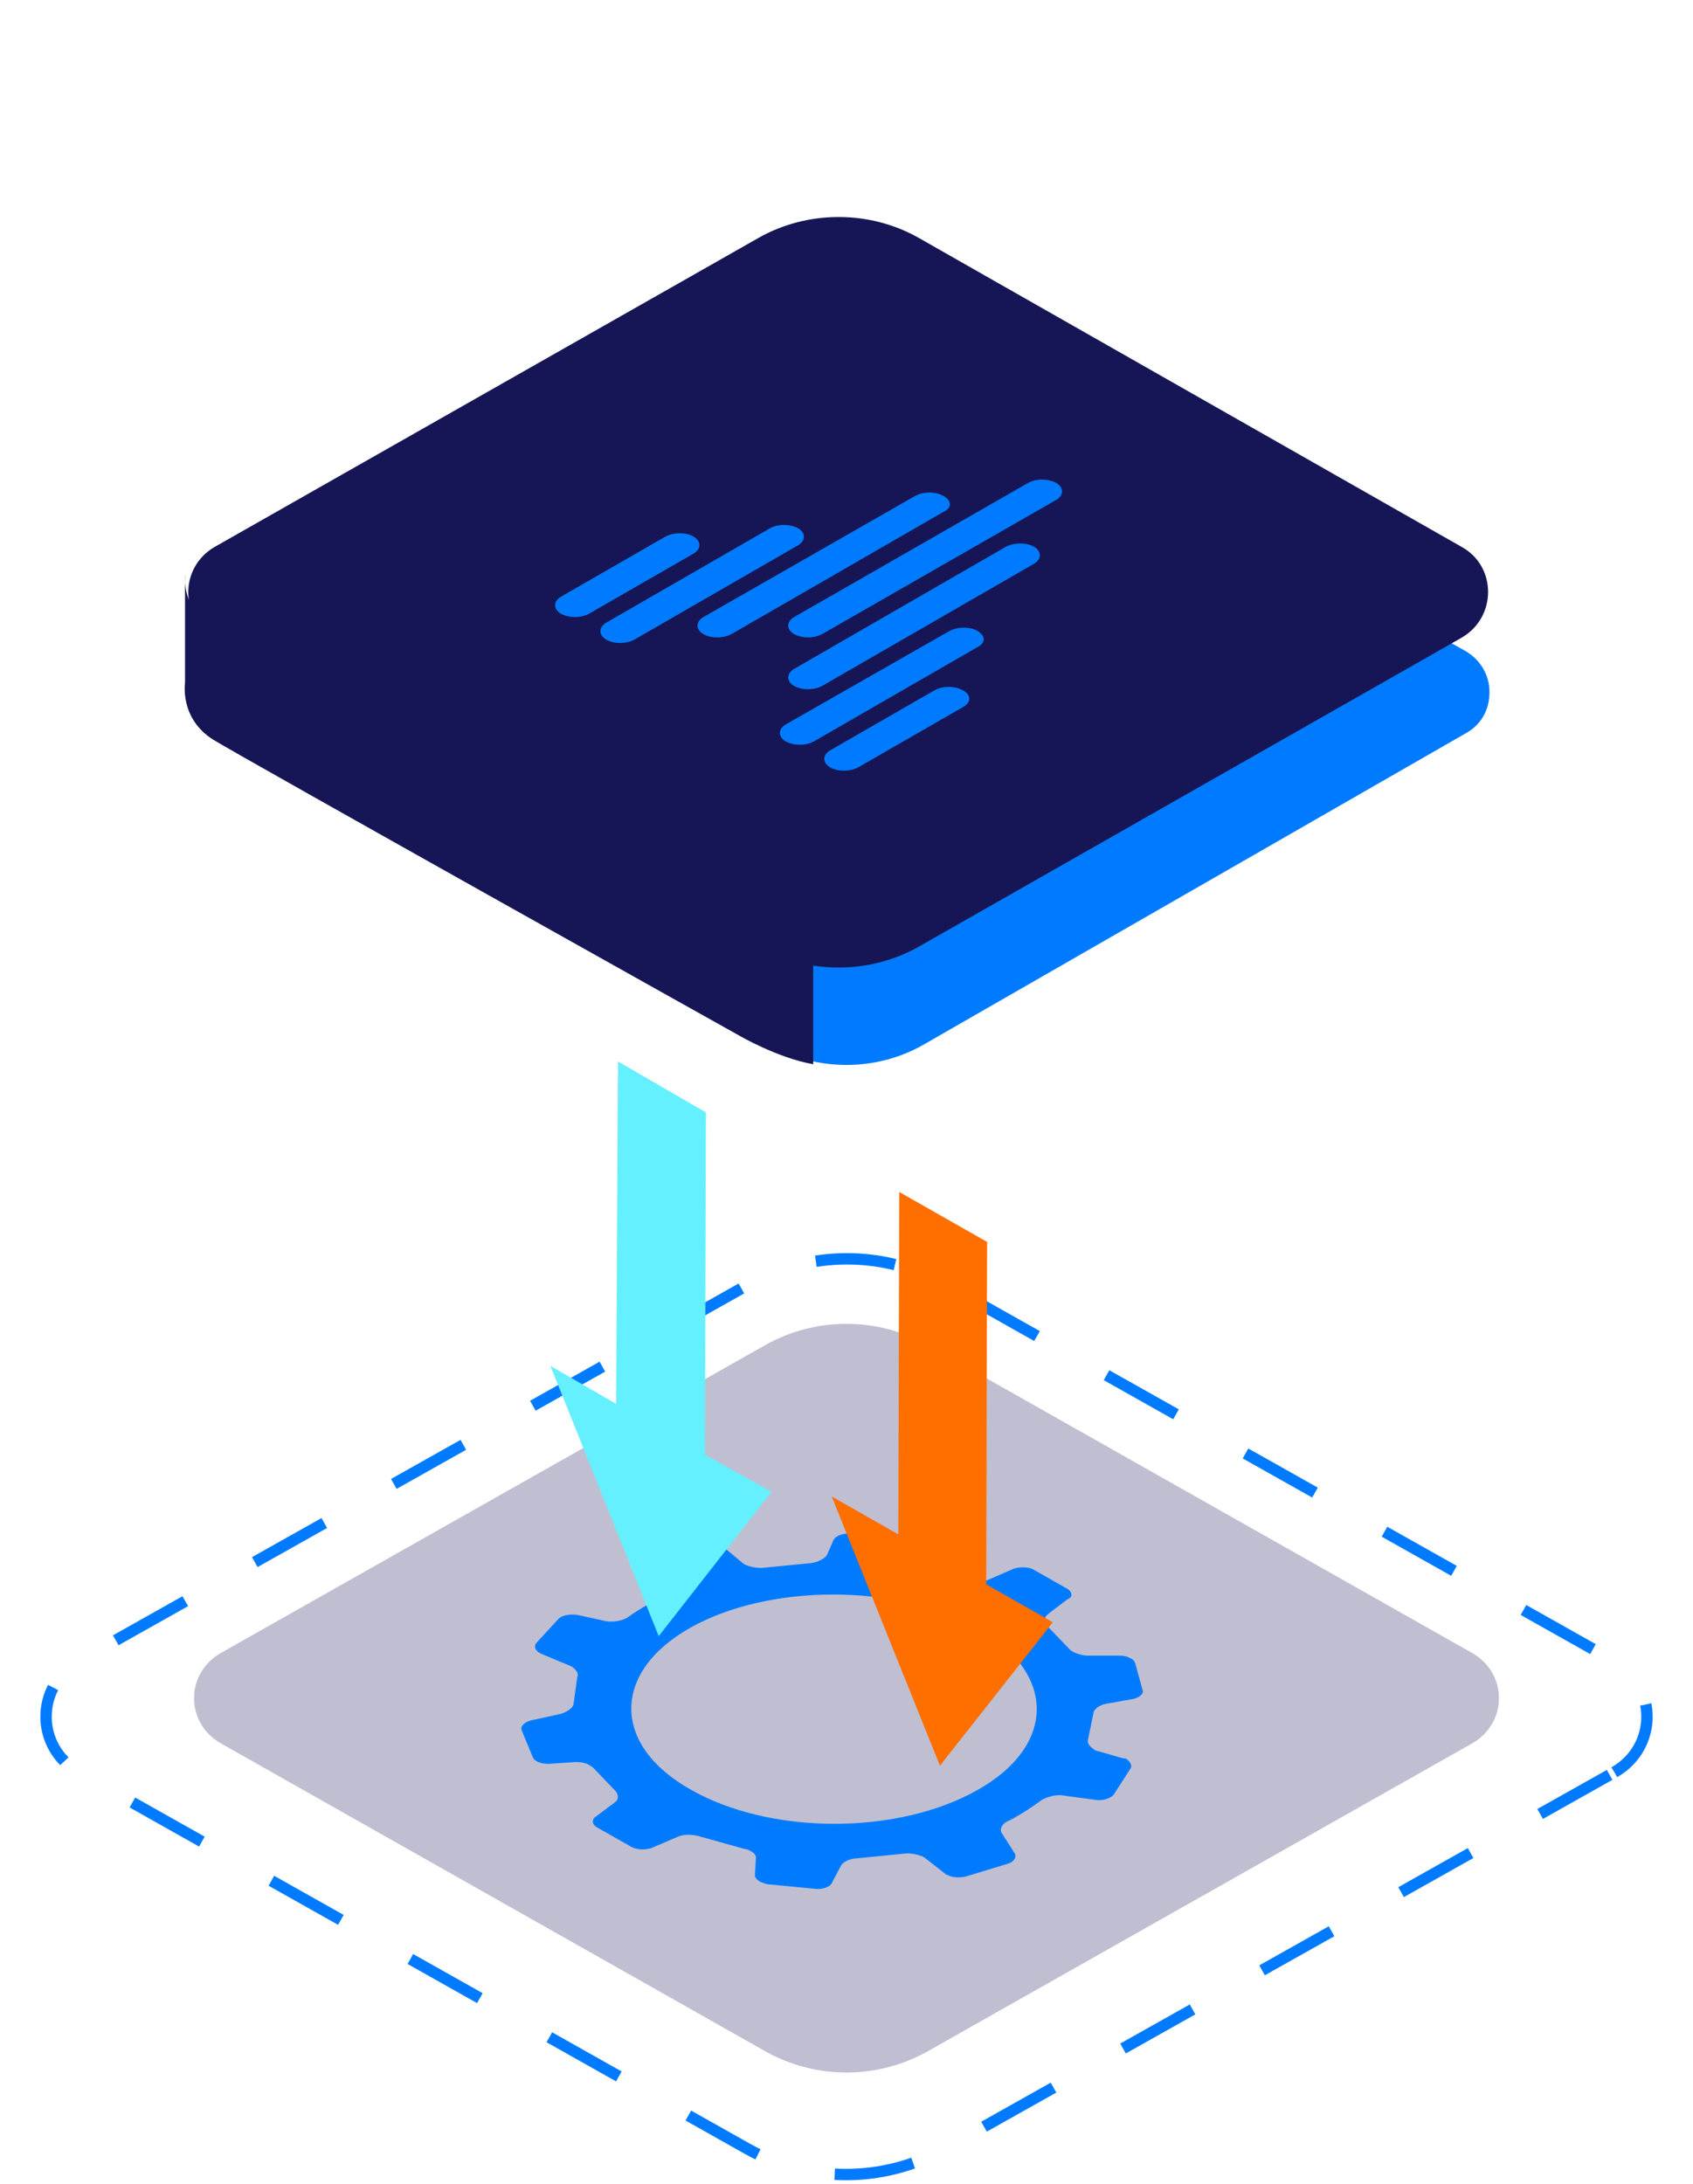 <?xml version="1.0" encoding="utf-8"?>
<svg version="1.1" id="Layer_1" xmlns="http://www.w3.org/2000/svg" xmlns:xlink="http://www.w3.org/1999/xlink" x="0px" y="0px"
	 viewBox="0 0 183 236" style="enable-background:new 0 0 183 236;" xml:space="preserve">
<style type="text/css">
	.st0{opacity:0.27;fill:#161656;enable-background:new    ;}
	.st1{fill:#007bff;}
	.st2{fill:#161656;}
	.st3{fill:none;stroke:#007bff;stroke-width:1.231;stroke-dasharray:8.62;}
	.st4{fill:#ff6f00;}
	.st5{fill:#64f0ff;}
</style>
<path id="shadow" class="st0" d="M159.1,188.4c3.9-2.2,3.9-7.6,0-9.8l-58.9-33.3c-5.4-3-12-3-17.4,0l-58.9,33.3
	c-3.9,2.2-3.9,7.6,0,9.8l58.9,33.3c5.4,3,12,3,17.4,0L159.1,188.4z"/>
<path id="side-right" class="st1" d="M82.8,101L27,69l-2.5,1.4C23,71.3,22,73,22,74.8s0.9,3.5,2.5,4.4l58.7,33.7
	c5.1,2.9,11.5,2.9,16.6,0l58.7-33.7c1.6-0.9,2.5-2.5,2.5-4.4c0-1.8-0.9-3.4-2.5-4.4L156,69l-55.8,32C94.8,104.1,88.2,104.1,82.8,101
	"/>
<path id="side-left" class="st2" d="M20,62v11.8c0,0-0.6,3.8,3,6.1c3.6,2.2,56.9,32,56.9,32s4.1,2.4,8,3.1v-11.7
	c0,0-2.8-0.1-9.1-3.7c-6.3-3.6-55-31.2-55-31.2S19.7,66.6,20,62"/>
<path id="background" class="st2" d="M158,68.9c3.8-2.2,3.8-7.7,0-9.8L99.3,25.7c-5.3-3-12-3-17.3,0L23.2,59.1
	c-3.8,2.2-3.8,7.6,0,9.8L82,102.3c5.3,3,12,3,17.3,0L158,68.9z"/>
<path id="Fill-12" class="st1" d="M114.2,52.2c-0.9-0.5-2.2-0.5-3.1,0L85.8,66.7c-0.8,0.5-0.8,1.3,0,1.8c0.9,0.5,2.2,0.5,3.1,0
	L114.2,54C115,53.5,115,52.7,114.2,52.2 M75,58c-0.8-0.5-2.2-0.5-3.1,0l-11.3,6.5c-0.8,0.5-0.8,1.3,0,1.8c0.9,0.5,2.2,0.5,3.1,0
	L75,59.8C75.8,59.3,75.8,58.5,75,58 M104.1,74.6c-0.9-0.5-2.2-0.5-3.1,0l-11.3,6.5c-0.8,0.5-0.8,1.3,0,1.8c0.8,0.5,2.2,0.5,3.1,0
	l11.3-6.5C105,75.9,105,75.1,104.1,74.6 M86.3,57.1c-0.9-0.5-2.2-0.5-3.1,0L65.5,67.3c-0.8,0.5-0.8,1.3,0,1.8s2.2,0.5,3.1,0
	l17.7-10.2C87.1,58.4,87.1,57.6,86.3,57.1 M105.7,68.2c-0.8-0.5-2.2-0.5-3.1,0L84.9,78.3c-0.8,0.5-0.8,1.3,0,1.8
	c0.9,0.5,2.2,0.5,3.1,0l17.7-10.2C106.6,69.4,106.5,68.7,105.7,68.2 M102,53.6c-0.9-0.5-2.2-0.5-3.1,0L76,66.7
	c-0.8,0.5-0.8,1.3,0,1.8s2.2,0.5,3.1,0L102,55.3C102.9,54.9,102.9,54.1,102,53.6 M111.8,59.1c-0.8-0.5-2.2-0.5-3.1,0L85.8,72.3
	c-0.8,0.5-0.8,1.3,0,1.8c0.9,0.5,2.2,0.5,3.1,0l22.9-13.2C112.6,60.4,112.6,59.6,111.8,59.1"/>
<path id="border" class="st3" d="M174.5,191.5c4.7-2.7,4.7-9.3,0-12l-72.3-40.7c-6.6-3.7-14.7-3.7-21.3,0L8.5,179.5
	c-4.7,2.7-4.7,9.3,0,12l72.3,40.7c6.6,3.7,14.7,3.7,21.3,0L174.5,191.5z"/>
<path id="cog" class="st1" d="M115.4,171.7l-3.7-2.1c-0.5-0.3-1.5-0.3-2.1-0.1l-3,1.3c-0.6,0.3-1.7,0.3-2.3,0.1l-4.3-1.2
	c-0.2-0.1-0.5-0.1-0.7-0.3c-0.4-0.2-0.7-0.5-0.7-0.8l-0.1-1.9c0-0.2-0.2-0.4-0.5-0.6c-0.3,0-0.7-0.1-1-0.1l-5.2-0.3
	c-0.8,0-1.5,0.3-1.7,0.7l-0.7,1.6c-0.2,0.4-1,0.8-1.7,0.9l-5.1,0.5c-0.7,0.1-1.5-0.1-2-0.3c-0.1,0-0.1-0.1-0.2-0.1l-1.8-1.5
	c0,0-0.1-0.1-0.2-0.1c-0.5-0.3-1.3-0.4-1.9-0.2l-4.6,1.4c-0.7,0.2-1,0.7-0.8,1.1l1.1,1.7c0.3,0.4,0,1-0.6,1.2c0,0-0.7,0.3-1.6,0.8
	c-1.1,0.6-2.2,1.4-2.2,1.4c-0.5,0.3-1.4,0.5-2.2,0.4l-3.2-0.7c-0.7-0.1-1.6,0-2,0.4l-2.4,2.6c-0.3,0.3-0.2,0.8,0.3,1.1
	c0.1,0,0.1,0.1,0.2,0.1l3.1,1.3c0.1,0,0.2,0.1,0.2,0.1c0.5,0.3,0.8,0.8,0.6,1.1l-0.4,2.9c0,0.4-0.7,0.9-1.4,1.1l-3.2,0.7
	c-0.7,0.2-1.2,0.6-1,1.1l1.2,2.9c0.1,0.2,0.2,0.3,0.4,0.4c0.3,0.2,0.8,0.3,1.3,0.3l2.9-0.2c0.6,0,1.2,0.1,1.6,0.4
	c0.2,0.1,0.3,0.2,0.4,0.3l2.3,2.4c0.4,0.4,0.4,1-0.1,1.3l-2,1.5c-0.5,0.3-0.4,0.9,0.2,1.2l0,0l3.7,2.1c0.6,0.3,1.5,0.3,2.1,0.1
	l2.8-1.2c0.6-0.3,1.6-0.3,2.3-0.1l5,1.4c0.2,0,0.4,0.1,0.6,0.2c0.4,0.2,0.7,0.5,0.6,0.9l-0.1,1.7c0,0.3,0.2,0.5,0.5,0.7
	c0.2,0.1,0.5,0.2,0.8,0.3l5.2,0.5c0.8,0.1,1.6-0.2,1.8-0.6l1-1.9c0.2-0.4,1-0.8,1.8-0.8l5-0.5c0.7-0.1,1.5,0.1,2,0.3
	c0.1,0,0.1,0.1,0.2,0.1l2.3,1.8c0,0,0.1,0.1,0.2,0.1c0.5,0.3,1.3,0.3,1.9,0.2l4.6-1.4c0.7-0.2,1-0.7,0.8-1.1l-1.4-2.2
	c-0.3-0.4,0-1,0.6-1.3c0,0,0.5-0.2,1.3-0.7c1.2-0.7,2.4-1.6,2.4-1.6c0.5-0.3,1.5-0.6,2.2-0.5l3.7,0.5c0.8,0.1,1.6-0.2,1.9-0.6
	l1.8-2.8c0.2-0.3,0-0.7-0.4-1c-0.1-0.1-0.2-0.1-0.4-0.1l-2.8-0.8c-0.1,0-0.3-0.1-0.4-0.2c-0.4-0.3-0.7-0.6-0.6-1l0.6-2.9
	c0-0.4,0.7-0.9,1.4-1l2.8-0.5c0.7-0.1,1.3-0.6,1.1-1l-0.8-2.9c-0.1-0.2-0.2-0.4-0.5-0.5c-0.3-0.2-0.7-0.3-1.2-0.3h-3.4
	c-0.6,0-1.2-0.2-1.6-0.4c-0.2-0.1-0.3-0.2-0.4-0.3l-2.4-2.5c-0.4-0.4-0.4-0.9,0.1-1.3l2.1-1.6C116,172.6,115.9,172,115.4,171.7
	 M74.7,193.4c-8.6-4.8-8.6-12.7-0.1-17.5c8.5-4.8,22.4-4.8,31,0c8.6,4.8,8.6,12.7,0.1,17.5C97.1,198.3,83.3,198.3,74.7,193.4"/>
<polygon id="arrow-2" class="st4" points="106.7,134.2 97.2,128.8 97.1,165.8 89.9,161.7 101.6,190.8 113.8,175.3 106.6,171.2 "/>
<polygon id="arrow-1" class="st5" points="76.3,120.2 66.8,114.7 66.6,151.7 59.5,147.6 71.2,176.8 83.4,161.2 76.2,157.2 "/>
</svg>
